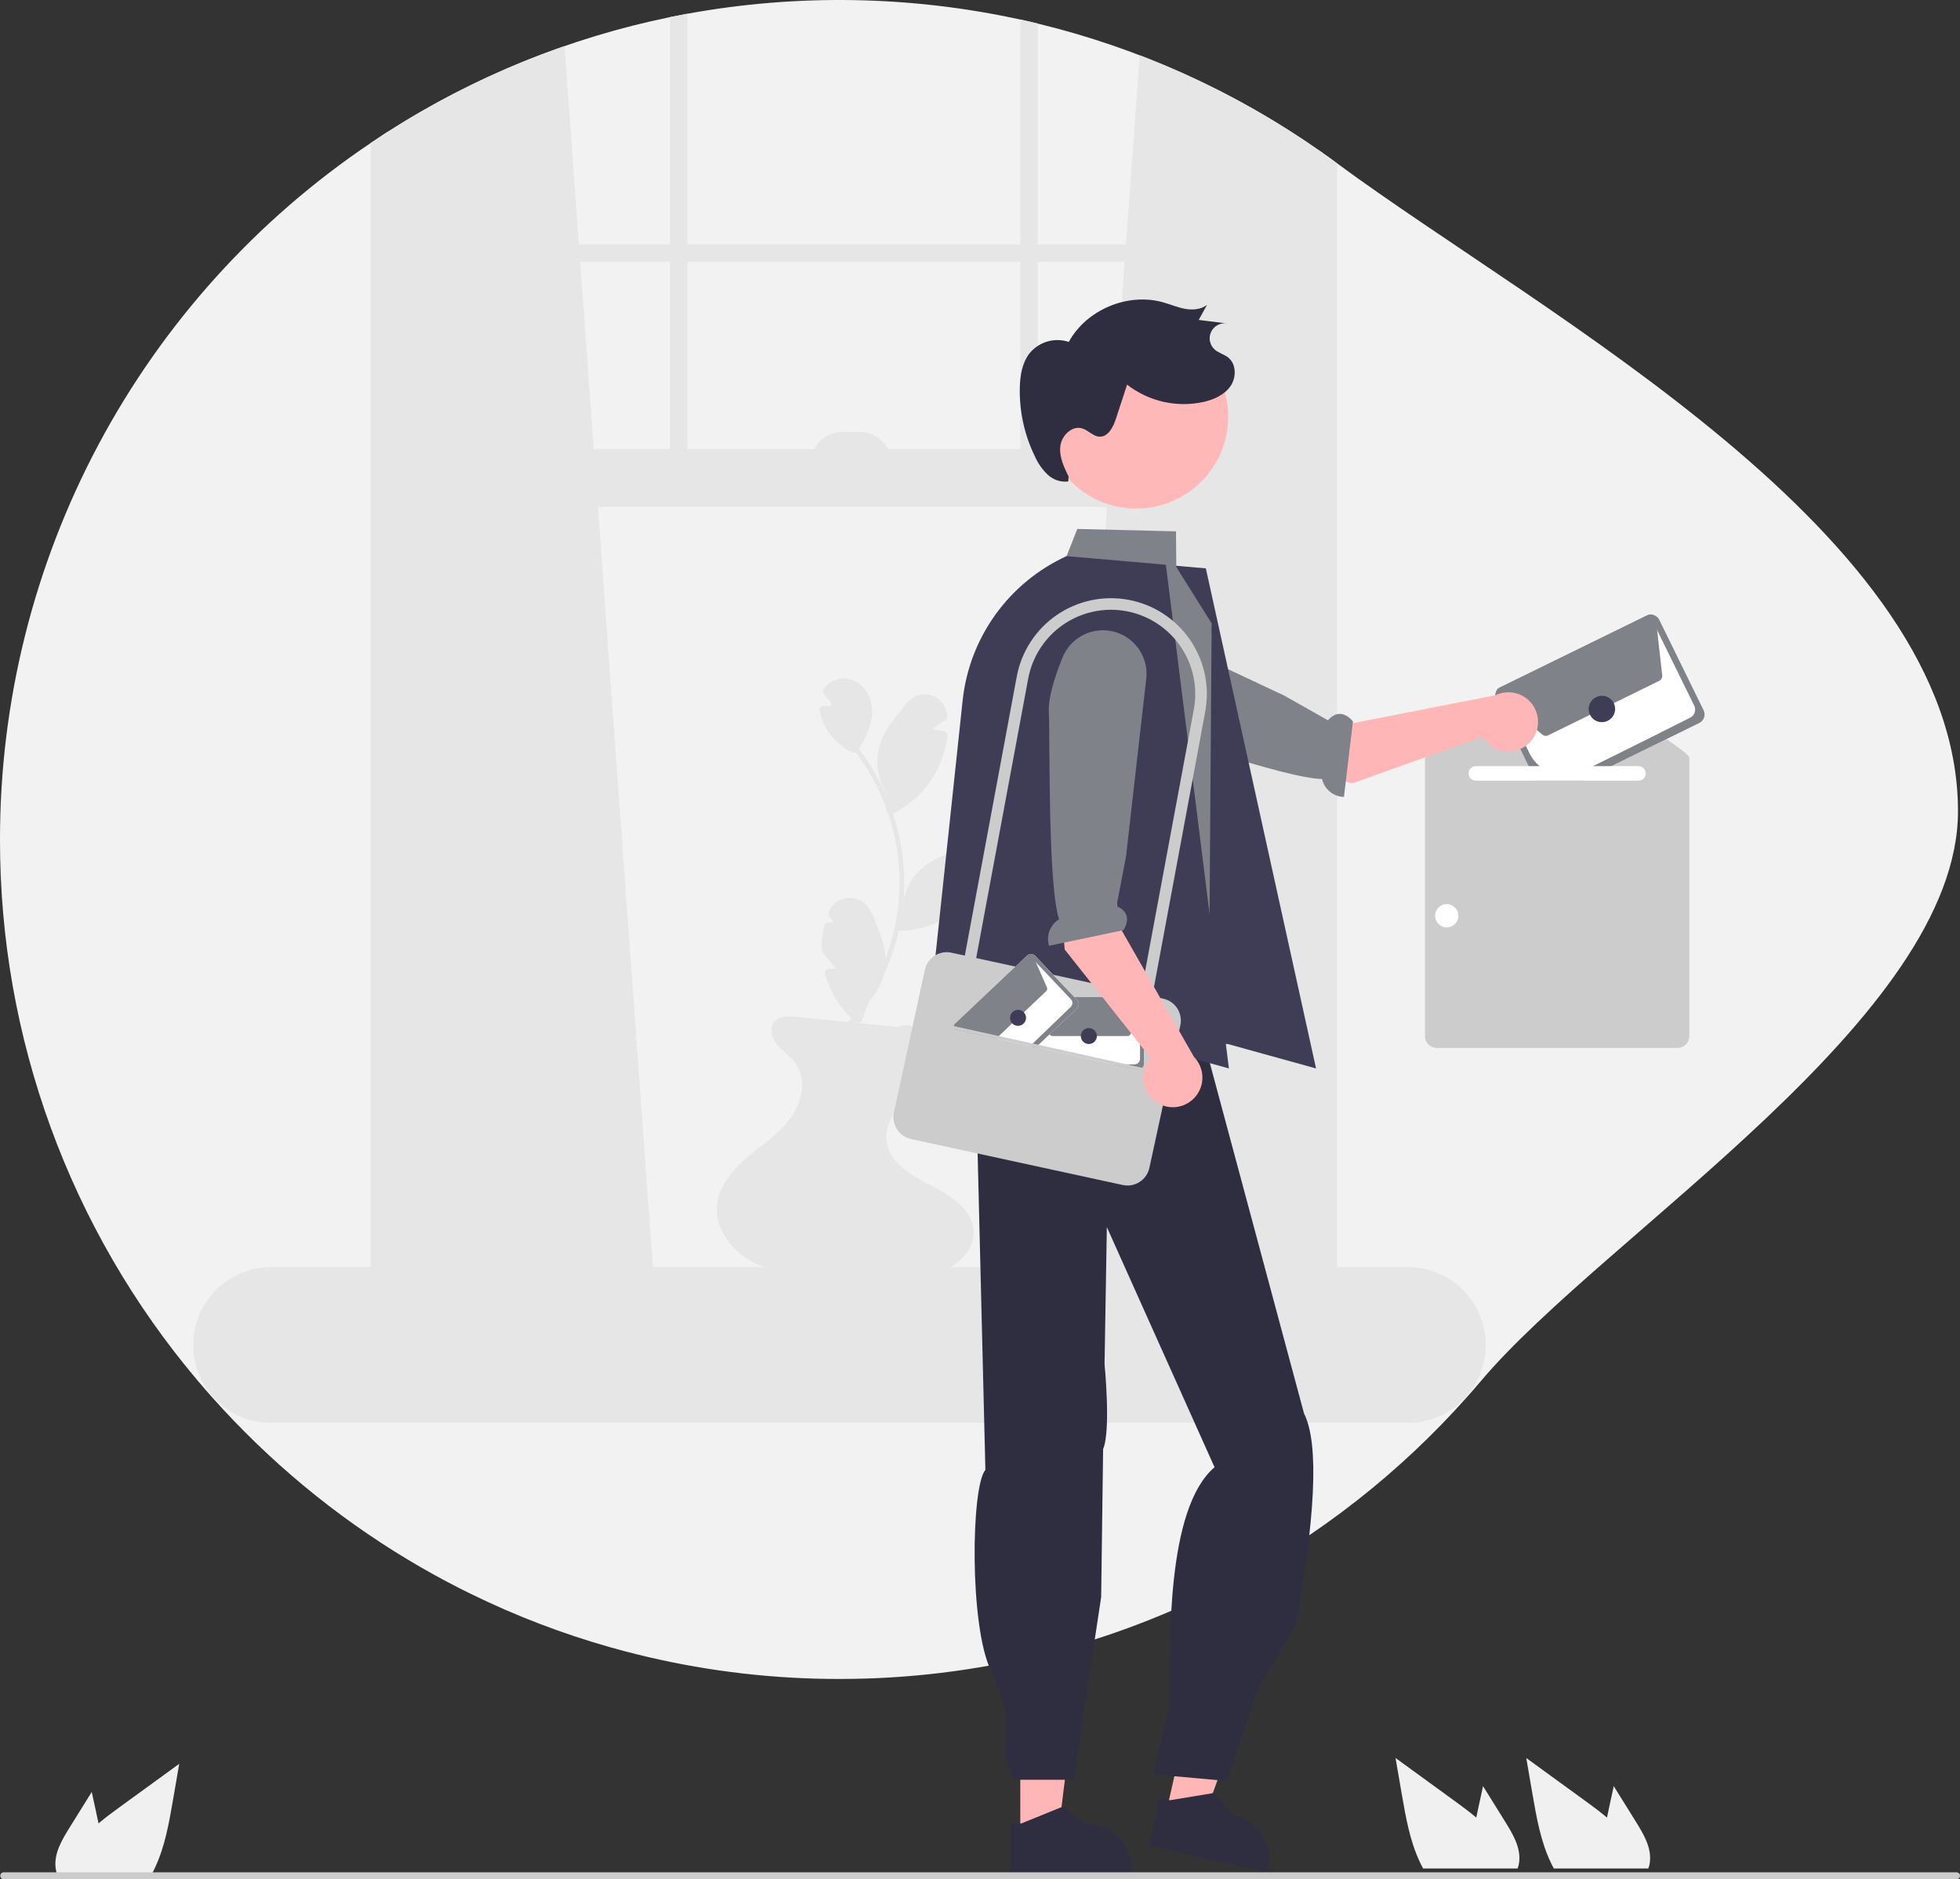 <svg width="365" height="350" viewBox="0 0 365 350" fill="none" xmlns="http://www.w3.org/2000/svg">
<rect x="0" y="0" width="365" height="350" fill="#333333" stroke="none"/>
<g clip-path="url(#clip0_3_1074)">
<path d="M0 156.352C-0.054 193.259 12.999 228.987 36.832 257.164C37.698 258.192 38.579 259.204 39.477 260.21C50.044 272.096 62.354 282.309 75.985 290.501C79.111 292.378 82.306 294.147 85.57 295.808C85.9 295.976 86.235 296.144 86.565 296.306C86.96 296.506 87.361 296.701 87.761 296.896C96.019 300.939 104.622 304.237 113.466 306.753C114.386 307.013 115.307 307.265 116.23 307.51C127.864 310.589 139.815 312.312 151.845 312.645C152.472 312.661 153.089 312.672 153.684 312.682C153.895 312.688 154.101 312.693 154.306 312.693C154.982 312.699 155.653 312.704 156.329 312.704C169.007 312.713 181.638 311.182 193.946 308.143C195.179 307.84 196.407 307.521 197.629 307.186C204.069 305.428 210.388 303.254 216.546 300.677C219.791 299.325 222.979 297.866 226.11 296.301C226.818 295.944 227.527 295.587 228.225 295.219C228.522 295.073 228.814 294.916 229.106 294.764C245.79 285.957 260.751 274.218 273.273 260.107C274.139 259.139 274.988 258.154 275.827 257.164C298.805 229.946 364.626 189.49 364.626 151.078C364.626 99.423 287.613 58.894 249.002 30.426C248.115 29.772 247.222 29.123 246.319 28.49C246.14 28.365 245.962 28.241 245.783 28.116C229.911 16.996 212.095 8.95 193.259 4.393C192.188 4.128 191.117 3.879 190.035 3.646C169.632 -0.817 148.547 -1.187 128.001 2.559C126.924 2.759 125.848 2.965 124.777 3.187C106.109 7.016 88.305 14.247 72.252 24.519C71.895 24.746 71.538 24.973 71.181 25.211C70.462 25.676 69.743 26.152 69.034 26.634C47.769 40.932 30.349 60.244 18.31 82.866C6.271 105.488 -0.017 130.725 0 156.352Z" fill="#F2F2F2"/>
<path d="M195.91 235.994C195.885 236.326 195.992 236.654 196.207 236.907C196.423 237.161 196.729 237.319 197.06 237.349L245.784 241.675L246.319 241.724V28.49C246.141 28.365 245.962 28.241 245.784 28.116C235.37 20.831 224.106 14.847 212.24 10.295L209.687 45.515L209.455 48.74L206.928 83.667L206.15 94.412L195.91 235.994Z" fill="#E6E6E6"/>
<path d="M72.253 24.519C71.896 24.746 71.539 24.973 71.182 25.211V241.724L72.253 241.626L121.678 237.239L121.586 235.994L111.346 94.412L110.567 83.667L108.041 48.74L107.808 45.515L105.13 8.58C93.584 12.584 82.548 17.933 72.253 24.519Z" fill="#E6E6E6"/>
<path d="M71.181 25.211C70.461 25.676 69.742 26.152 69.033 26.634V244.677C69.033 250.125 72.263 254.691 76.579 255.855C77.285 256.046 78.012 256.142 78.743 256.141H239.291C240.02 256.142 240.746 256.046 241.45 255.855C243.054 255.409 244.508 254.538 245.658 253.334C247.851 250.99 249.049 247.887 249.001 244.677V30.426C248.114 29.772 247.221 29.123 246.318 28.49C246.14 28.365 245.961 28.241 245.783 28.116V244.677C245.784 245.379 245.7 246.079 245.534 246.76C244.771 249.979 242.256 252.338 239.291 252.338H78.743C75.162 252.338 72.252 248.903 72.252 244.677V24.519C71.895 24.746 71.538 24.973 71.181 25.211Z" fill="#E6E6E6"/>
<path d="M247.393 45.517H70.643V48.741H247.393V45.517Z" fill="#E6E6E6"/>
<path d="M193.259 4.393C192.188 4.128 191.117 3.879 190.035 3.646V91.187H193.259V4.393Z" fill="#E6E6E6"/>
<path d="M128.001 2.559C126.925 2.759 125.848 2.965 124.777 3.187V91.187H128.001V2.559Z" fill="#E6E6E6"/>
<path d="M35.988 250.499C35.987 252.349 36.342 254.182 37.032 255.898C37.297 256.563 37.614 257.207 37.979 257.824C38.45 258.628 38.997 259.385 39.612 260.085C40.971 261.634 42.645 262.875 44.522 263.725C46.399 264.575 48.436 265.014 50.496 265.014H262.168C266.016 265.014 269.706 263.485 272.427 260.764C275.147 258.043 276.676 254.352 276.676 250.504C276.676 246.656 275.147 242.965 272.427 240.244C269.706 237.523 266.016 235.994 262.168 235.994H50.496C46.651 235.998 42.963 237.527 40.244 240.246C37.524 242.965 35.993 246.652 35.988 250.499Z" fill="#E6E6E6"/>
<path d="M70.642 94.413L246.318 94.413V83.667L70.642 83.667V94.413Z" fill="#E6E6E6"/>
<path d="M166.002 86.353H150.959C150.959 84.786 151.582 83.282 152.69 82.174C153.798 81.066 155.302 80.443 156.869 80.443H160.092C161.66 80.443 163.163 81.066 164.271 82.174C165.379 83.282 166.002 84.786 166.002 86.353Z" fill="#E6E6E6"/>
<path d="M312.416 195.171H267.54C266.963 195.17 266.41 194.941 266.003 194.533C265.595 194.125 265.366 193.573 265.365 192.996V141.08C265.365 139.994 279.889 131.012 286.134 127.2C287.288 126.483 288.62 126.103 289.979 126.103C291.338 126.103 292.67 126.484 293.824 127.202C300.066 131.012 314.59 139.994 314.59 141.08V192.996C314.589 193.573 314.36 194.125 313.952 194.533C313.545 194.941 312.992 195.17 312.416 195.171Z" fill="#CCCCCC"/>
<path d="M317.257 132.284L309.002 115.453C308.875 115.193 308.686 114.969 308.452 114.799C308.219 114.63 307.947 114.52 307.661 114.479C307.661 114.479 307.661 114.474 307.655 114.479C307.459 114.452 307.26 114.457 307.066 114.495C306.912 114.528 306.764 114.579 306.622 114.647L279.441 127.977L279.403 127.999C279.125 128.142 278.889 128.356 278.72 128.619C278.551 128.882 278.454 129.185 278.44 129.497C278.425 129.795 278.486 130.091 278.618 130.358L283.103 139.501L284.666 142.693L285.997 145.398H294.549L300.066 142.693L316.435 134.664C316.859 134.457 317.185 134.091 317.339 133.644C317.493 133.198 317.464 132.708 317.257 132.284Z" fill="white"/>
<path d="M317.257 132.284L309.002 115.453C308.875 115.193 308.686 114.969 308.452 114.799C308.219 114.63 307.947 114.52 307.661 114.479C307.661 114.479 307.661 114.474 307.655 114.479C307.459 114.452 307.26 114.457 307.066 114.495C306.912 114.528 306.764 114.579 306.622 114.647L279.441 127.977L279.403 127.999C279.125 128.142 278.889 128.356 278.72 128.619C278.551 128.882 278.454 129.185 278.44 129.497C278.425 129.795 278.486 130.091 278.618 130.358L283.103 139.501L284.666 142.693L285.997 145.398H294.549L300.066 142.693L316.435 134.664C316.859 134.457 317.185 134.091 317.339 133.644C317.493 133.198 317.464 132.708 317.257 132.284ZM314.78 133.647C311.88 135.124 304.15 139.008 296.637 142.693C296.539 142.741 296.437 142.79 296.339 142.839C295.566 143.223 295.203 143.396 295.068 143.461C295.192 143.391 295.463 143.25 295.506 143.223C295.49 143.217 295.252 143.326 294.516 143.672C293.256 144.266 291.853 144.49 290.471 144.316C289.089 144.143 287.785 143.58 286.711 142.693C285.929 142.045 285.293 141.239 284.844 140.328L284.147 138.9L280.171 130.796L279.695 129.827C279.661 129.759 279.642 129.684 279.637 129.607C279.632 129.531 279.643 129.454 279.668 129.382C279.693 129.309 279.732 129.243 279.783 129.185C279.834 129.128 279.896 129.082 279.965 129.048L280.046 129.01L307.147 115.712C307.216 115.679 307.291 115.659 307.367 115.654C307.444 115.65 307.52 115.66 307.593 115.685C307.665 115.71 307.732 115.75 307.789 115.801C307.846 115.852 307.893 115.914 307.926 115.983L308.602 117.368L315.515 131.45C315.703 131.84 315.731 132.288 315.593 132.698C315.456 133.108 315.164 133.449 314.78 133.647Z" fill="#80828A"/>
<path d="M288.291 136.961L309.001 126.802C309.184 126.713 309.335 126.569 309.433 126.39C309.531 126.212 309.572 126.007 309.55 125.805L308.372 115.311C308.357 115.183 308.318 115.058 308.255 114.945C308.192 114.832 308.107 114.732 308.006 114.652C307.904 114.572 307.788 114.512 307.663 114.477C307.539 114.442 307.408 114.431 307.28 114.447C307.168 114.46 307.059 114.492 306.958 114.541L279.159 128.117L279.157 128.118C279.01 128.189 278.883 128.295 278.788 128.427C278.692 128.56 278.631 128.714 278.61 128.876C278.589 129.038 278.608 129.203 278.667 129.355C278.725 129.508 278.821 129.643 278.945 129.749L287.212 136.826C287.359 136.952 287.54 137.032 287.732 137.056C287.924 137.079 288.118 137.047 288.291 136.961Z" fill="#80828A"/>
<path d="M299.393 134.246C300.615 133.647 301.123 132.176 300.527 130.96C299.931 129.745 298.457 129.245 297.234 129.845C296.012 130.444 295.505 131.916 296.101 133.131C296.697 134.347 298.171 134.846 299.393 134.246Z" fill="#3F3D56"/>
<path d="M284.39 138.721C283.772 139.232 283.05 139.6 282.274 139.801C281.498 140.001 280.688 140.029 279.9 139.883C279.112 139.737 278.366 139.419 277.714 138.953C277.063 138.487 276.521 137.884 276.127 137.186L251.865 145.891L225.865 139.639L230.572 128.686L250.213 135.024L278.527 129.479C279.743 128.895 281.131 128.778 282.428 129.15C283.725 129.522 284.841 130.356 285.563 131.495C286.286 132.635 286.566 134 286.35 135.331C286.133 136.663 285.436 137.869 284.39 138.721Z" fill="#FFB6B6"/>
<path d="M208.947 134.513C213.674 135.845 239.376 145.034 246.195 145.081C246.407 146.013 246.922 146.848 247.661 147.455C248.399 148.062 249.318 148.405 250.274 148.432L251.954 134.358C249.848 131.933 248.119 133.2 247.303 134.162L239.116 129.532L208.962 115.365C207.655 114.751 206.208 114.497 204.77 114.629C203.332 114.761 201.955 115.274 200.782 116.115C199.781 116.835 198.957 117.772 198.372 118.858C197.787 119.943 197.457 121.147 197.405 122.378C197.354 123.61 197.584 124.837 198.077 125.967C198.57 127.097 199.313 128.1 200.251 128.9C203.184 131.42 206.448 133.808 208.947 134.513Z" fill="#80828A"/>
<path d="M133.576 226.411C134.007 229.587 136.167 232.455 138.944 234.327C139.606 234.775 140.304 235.165 141.031 235.495C141.831 235.856 142.656 236.159 143.5 236.401C147.201 237.482 151.2 237.529 155.091 237.551C159.025 237.576 162.958 237.601 166.89 237.626C169.991 237.644 173.192 237.644 176.056 236.455C176.099 236.439 176.141 236.421 176.182 236.401C178.995 235.186 181.391 232.516 181.323 229.462C181.296 228.386 180.991 227.335 180.439 226.411C180.074 225.79 179.635 225.216 179.131 224.7C177.572 223.083 175.409 221.815 173.383 220.794C170.041 219.116 166.265 216.938 165.288 213.488C165.185 213.125 165.115 212.754 165.079 212.378C164.849 210.006 166.003 207.825 167.472 205.874C167.616 205.68 167.767 205.486 167.921 205.292C168.252 204.878 168.593 204.472 168.931 204.084C169.075 203.919 169.218 203.75 169.366 203.581C170.724 202.007 172.093 200.325 172.808 198.446C173.116 197.659 173.287 196.825 173.314 195.981C173.393 192.93 169.984 189.858 167.404 191.299C166.139 191.176 164.875 191.051 163.61 190.921C162.058 190.767 160.513 190.612 158.964 190.454H158.96C158.612 190.425 158.271 190.389 157.929 190.353C154.706 190.034 151.486 189.711 148.268 189.387C146.838 189.247 145.156 189.193 144.226 190.292C143.212 191.493 143.737 193.39 144.739 194.601C145.742 195.808 147.132 196.664 148.074 197.914C148.646 198.728 149.044 199.652 149.243 200.627C149.441 201.602 149.436 202.608 149.227 203.581C149.126 204.163 148.975 204.736 148.774 205.292C148.423 206.285 147.935 207.224 147.326 208.084C145.214 211.045 142.084 213.086 139.307 215.433C136.526 217.783 133.925 220.765 133.544 224.38C133.533 224.485 133.522 224.592 133.519 224.7C133.478 225.271 133.497 225.844 133.576 226.411Z" fill="#E6E6E6"/>
<path d="M156.172 193.507C158.976 190.737 161.364 187.575 163.262 184.121C165.155 180.685 166.552 176.998 167.414 173.171C168.288 169.286 168.577 165.293 168.273 161.324C167.641 153.239 164.654 145.516 159.681 139.111C159.377 138.722 159.066 138.338 158.748 137.96C158.393 137.538 157.791 138.146 158.143 138.566C163.218 144.652 166.397 152.092 167.288 159.967C167.932 165.985 167.213 172.07 165.184 177.771C163.155 183.473 159.868 188.644 155.567 192.901C155.174 193.289 155.779 193.894 156.172 193.507Z" fill="#E6E6E6"/>
<path d="M160.027 139.838C159.681 139.709 159.341 139.56 159.011 139.395C158.994 139.42 158.978 139.447 158.961 139.472L160.027 139.838Z" fill="#E6E6E6"/>
<path d="M162.383 131.883C162.196 129.863 161.213 127.886 159.34 126.945C158.349 126.392 157.187 126.231 156.083 126.494C154.979 126.756 154.014 127.423 153.377 128.362C153.29 128.518 153.255 128.698 153.277 128.875C153.3 129.052 153.38 129.217 153.504 129.345C153.781 129.687 154.06 130.026 154.337 130.367C154.515 130.586 154.836 130.848 154.789 131.168C154.721 131.631 154.186 131.594 153.766 131.529C153.682 131.5 153.594 131.486 153.505 131.488C153.475 131.483 153.442 131.477 153.417 131.474C153.202 131.476 152.997 131.562 152.845 131.714C152.693 131.866 152.607 132.071 152.605 132.286C152.605 132.358 152.615 132.429 152.634 132.498L152.634 132.502C153.09 134.693 154.228 136.684 155.884 138.19C156.646 138.912 157.504 139.525 158.434 140.011C158.53 140.084 158.64 140.137 158.758 140.166C158.875 140.195 158.997 140.2 159.116 140.181C159.235 140.161 159.349 140.118 159.451 140.053C159.553 139.988 159.64 139.903 159.708 139.804C160.05 139.321 160.36 138.817 160.637 138.295C161.746 136.358 162.594 134.153 162.383 131.883Z" fill="#E6E6E6"/>
<path d="M175.841 136.197C175.139 136.088 174.438 135.979 173.736 135.87C174.417 135.196 175.181 134.611 176.01 134.129C176.133 134.059 176.235 133.957 176.306 133.834C176.377 133.711 176.413 133.571 176.411 133.429C176.241 131.878 175.564 130.49 174.105 129.774C173.45 129.443 172.72 129.288 171.987 129.323C171.253 129.359 170.542 129.583 169.921 129.975C169.185 130.557 168.542 131.246 168.013 132.02C167.314 132.878 166.611 133.735 165.964 134.633C164.664 136.334 163.813 138.334 163.488 140.45C163.189 142.791 163.628 145.167 164.742 147.247C164.834 148.442 164.925 149.637 165.016 150.832C165.019 150.974 165.059 151.112 165.131 151.233C165.204 151.355 165.306 151.456 165.429 151.526C165.552 151.597 165.69 151.634 165.832 151.635C165.973 151.637 166.113 151.601 166.237 151.533C169.026 150.165 171.425 148.113 173.208 145.568C174.991 143.023 176.102 140.069 176.437 136.979C176.437 136.801 176.379 136.628 176.271 136.487C176.164 136.345 176.012 136.243 175.841 136.197Z" fill="#E6E6E6"/>
<path d="M166.535 173.345C166.815 173.36 167.096 173.367 167.372 173.363C169.763 173.348 172.126 172.845 174.316 171.884C176.505 170.923 178.476 169.525 180.106 167.775C181.425 166.33 182.487 164.668 183.243 162.863C183.217 162.86 183.196 162.856 183.171 162.852C182.007 162.673 180.839 162.489 179.675 162.31C180.911 160.698 182.554 159.446 184.435 158.68C184.69 157.056 184.709 155.404 184.493 153.775C181.863 158.062 175.715 158.407 171.831 161.598C169.979 163.142 168.716 165.279 168.256 167.646C168.142 168.231 168.08 168.825 168.073 169.421C168.069 169.565 168.069 169.705 168.073 169.845L167.987 170.039L166.535 173.345Z" fill="#E6E6E6"/>
<path d="M163.43 172.677C162.556 170.597 161.88 168.103 159.468 167.394C158.433 167.095 157.323 167.197 156.36 167.681C155.397 168.165 154.652 168.994 154.273 170.003C154.236 170.142 154.235 170.288 154.272 170.426C154.308 170.565 154.381 170.691 154.482 170.793C154.752 171.124 155.021 171.455 155.29 171.787C154.957 171.801 154.623 171.805 154.287 171.794C154.11 171.795 153.938 171.854 153.797 171.961C153.655 172.069 153.553 172.219 153.505 172.389C153.209 173.605 153.038 174.847 152.992 176.097C152.91 176.555 152.992 177.027 153.225 177.43C153.59 177.936 153.985 178.421 154.407 178.882C154.822 179.392 155.236 179.902 155.65 180.412C155.248 180.43 154.843 180.428 154.438 180.407C154.313 180.409 154.191 180.438 154.079 180.494C153.968 180.55 153.871 180.631 153.796 180.73C153.72 180.829 153.668 180.944 153.644 181.066C153.62 181.188 153.624 181.314 153.655 181.435C154.633 184.852 156.562 187.922 159.218 190.284C159.319 190.381 159.444 190.451 159.581 190.486C159.717 190.521 159.86 190.52 159.996 190.484C160.132 190.449 160.256 190.378 160.358 190.281C160.459 190.183 160.533 190.061 160.574 189.926C160.619 189.799 160.678 189.669 160.71 189.539C160.716 189.519 160.722 189.499 160.73 189.479C160.708 189.514 160.677 189.562 160.639 189.618C160.691 189.541 160.735 189.458 160.771 189.373C160.845 189.203 160.898 189.021 160.961 188.848C161.218 188.136 161.475 187.425 161.732 186.713C161.761 186.633 161.787 186.551 161.819 186.472C161.844 186.47 161.869 186.463 161.891 186.452C162.118 186.347 162.369 185.907 162.528 185.704C162.75 185.42 162.962 185.13 163.157 184.826C163.879 183.69 164.392 182.432 164.67 181.115C165.301 178.173 164.572 175.397 163.43 172.677Z" fill="#E6E6E6"/>
<path d="M160.73 189.48C160.774 189.368 160.835 189.311 160.73 189.48V189.48Z" fill="#E6E6E6"/>
<path d="M12.914 340.454L17.085 333.75L17.918 337.581C18.064 338.252 18.21 338.933 18.345 339.61C19.53 338.598 20.79 337.662 22.023 336.764C25.81 334.016 29.595 331.264 33.377 328.508L32.193 335.379C31.463 339.61 30.7 343.927 28.893 347.795C28.693 348.233 28.477 348.666 28.244 349.088H10.642C10.5 348.696 10.402 348.29 10.35 347.876C10.345 347.849 10.344 347.822 10.345 347.795C10.069 345.171 11.518 342.699 12.914 340.454Z" fill="#F0F0F0"/>
<path d="M280.348 339.371L276.178 332.668L275.345 336.499C275.199 337.17 275.053 337.851 274.917 338.528C273.733 337.516 272.472 336.58 271.239 335.682C267.453 332.933 263.668 330.182 259.885 327.426L261.069 334.297C261.8 338.528 262.562 342.845 264.369 346.713C264.569 347.151 264.786 347.584 265.018 348.006H282.62C282.762 347.614 282.86 347.208 282.912 346.794C282.917 346.767 282.919 346.74 282.918 346.713C283.194 344.089 281.744 341.617 280.348 339.371Z" fill="#F0F0F0"/>
<path d="M304.69 339.371L300.519 332.668L299.686 336.499C299.54 337.17 299.394 337.851 299.259 338.528C298.074 337.516 296.814 336.58 295.581 335.682C291.794 332.933 288.01 330.182 284.227 327.426L285.411 334.297C286.141 338.528 286.904 342.845 288.711 346.713C288.911 347.151 289.127 347.584 289.36 348.006H306.962C307.104 347.614 307.202 347.208 307.254 346.794C307.259 346.767 307.26 346.74 307.259 346.713C307.535 344.089 306.086 341.617 304.69 339.371Z" fill="#F0F0F0"/>
<path d="M305.123 142.693H274.831C274.472 142.693 274.128 142.835 273.875 143.089C273.621 143.342 273.479 143.686 273.479 144.045C273.479 144.404 273.621 144.748 273.875 145.002C274.128 145.255 274.472 145.398 274.831 145.398H305.123C305.482 145.398 305.826 145.255 306.079 145.002C306.333 144.748 306.475 144.404 306.475 144.045C306.475 143.686 306.333 143.342 306.079 143.089C305.826 142.835 305.482 142.693 305.123 142.693Z" fill="white"/>
<path d="M269.422 172.719C270.617 172.719 271.585 171.75 271.585 170.555C271.585 169.359 270.617 168.391 269.422 168.391C268.227 168.391 267.258 169.359 267.258 170.555C267.258 171.75 268.227 172.719 269.422 172.719Z" fill="white"/>
<path d="M224.557 105.856L206.062 104.254L199.673 113.13L192.1 191.576L228.687 194.461L245.081 198.997L224.557 105.856Z" fill="#3F3D56"/>
<path d="M190.005 341.909L197.02 341.909L200.358 314.845L190.004 314.845L190.005 341.909Z" fill="#FFB6B6"/>
<path d="M188.215 339.619L190.19 339.619L197.899 336.483L202.031 339.618C204.366 339.618 206.606 340.546 208.257 342.197C209.909 343.849 210.836 346.089 210.836 348.424V348.71L188.215 348.711L188.215 339.619Z" fill="#2F2E41"/>
<path d="M217.191 337.488L224.035 339.033L233.251 313.369L223.151 311.089L217.191 337.488Z" fill="#FFB6B6"/>
<path d="M215.949 334.859L217.876 335.294L226.086 333.934L229.426 337.902C231.704 338.417 233.685 339.815 234.932 341.79C236.179 343.765 236.59 346.154 236.076 348.432L236.013 348.711L213.947 343.728L215.949 334.859Z" fill="#2F2E41"/>
<path d="M181.118 176.454C177.829 186.376 178.177 197.145 181.909 208.704L183.504 273.784C180.867 276.687 180.463 302.664 184.526 311.14C189.952 322.458 184.962 323.971 188.798 331.48H199.922L205.063 297.461L205.429 269.887C206.907 266.388 205.694 254.076 205.694 254.076L206.121 228.545L226.178 273.269C217.091 281.048 217.909 306.176 217.759 317.322L214.78 330.473L228.471 331.698L234.512 313.862L241.305 302.871C244.767 283.397 245.793 269.101 242.842 263.261L222.707 188.338L181.118 176.454Z" fill="#2F2E41"/>
<path d="M178.888 176.984C178.927 177.78 179.091 178.565 179.375 179.31C179.408 179.402 179.44 179.488 179.478 179.58C180.145 181.176 181.331 182.501 182.843 183.34C183.288 183.591 183.757 183.796 184.244 183.952L188.457 184.628L224.694 190.422L226.15 186.046L223.407 179.185L225.225 173.288L225.636 116.147V116.104L219.053 105.603L218.998 98.965L200.618 98.515L198.622 103.579L194.678 105.938C185.937 111.164 182.789 120.735 182.978 130.922C185.991 142.592 183.773 155.565 181.528 169.474L179.694 173.142C179.1 174.332 178.823 175.655 178.888 176.984Z" fill="#80828A"/>
<path opacity="0.2" d="M178.889 176.984C178.927 177.78 179.091 178.565 179.376 179.31L182.843 183.34C183.288 183.591 183.757 183.796 184.244 183.952L188.458 184.628L182.361 173.164L195.76 143.825L178.889 176.984Z" fill="black"/>
<path d="M217.117 105.181L198.621 103.579C193.339 105.995 188.776 109.744 185.382 114.459C181.988 119.173 179.88 124.691 179.265 130.468L173.168 187.789L212.46 194.461L228.854 198.997L217.117 105.181Z" fill="#3F3D56"/>
<path d="M194.641 79.932C195.257 84.428 197.633 88.495 201.246 91.24C204.859 93.985 209.414 95.183 213.909 94.571C218.405 93.959 222.474 91.587 225.222 87.976C227.971 84.365 229.173 79.811 228.565 75.314L228.532 75.071C227.823 70.634 225.398 66.654 221.781 63.99C218.165 61.325 213.645 60.189 209.198 60.827C204.752 61.464 200.734 63.825 198.011 67.399C195.289 70.973 194.08 75.474 194.646 79.931L194.641 79.932Z" fill="#FFB8B8"/>
<path d="M198.999 88.75C198.12 86.964 197.217 85.047 197.464 83.072C197.711 81.096 199.648 79.208 201.549 79.795C202.687 80.146 203.546 81.269 204.735 81.327C206.371 81.406 207.309 79.534 207.818 77.977L209.892 71.637C211.883 73.189 214.192 74.282 216.655 74.839C219.117 75.395 221.672 75.401 224.137 74.856C226.062 74.416 228.007 73.558 229.137 71.937C230.266 70.317 230.259 67.803 228.71 66.578C227.951 65.977 226.94 65.749 226.214 65.108C225.764 64.71 225.453 64.178 225.329 63.59C225.205 63.002 225.273 62.39 225.523 61.844C225.774 61.298 226.193 60.847 226.72 60.558C227.247 60.269 227.852 60.157 228.448 60.239L223.226 59.587L224.782 56.773C223.661 57.657 222.101 57.775 220.696 57.522C219.292 57.269 217.969 56.691 216.594 56.305C209.997 54.453 202.33 57.673 199.033 63.681C197.748 63.252 196.363 63.223 195.062 63.599C193.76 63.975 192.604 64.737 191.745 65.785C190.348 67.559 189.968 69.927 189.913 72.185C189.812 76.638 190.782 81.049 192.744 85.048C193.306 86.318 194.114 87.464 195.121 88.421C195.628 88.895 196.233 89.252 196.892 89.468C197.552 89.684 198.251 89.753 198.941 89.67" fill="#2F2E41"/>
<path d="M213.163 193.167L178.064 186.634L189.347 126C189.776 123.695 190.655 121.497 191.933 119.532C193.211 117.567 194.864 115.872 196.797 114.546C198.73 113.219 200.905 112.287 203.198 111.801C205.492 111.315 207.858 111.286 210.163 111.715C212.467 112.144 214.665 113.023 216.63 114.301C218.595 115.579 220.289 117.232 221.616 119.165C222.942 121.099 223.874 123.274 224.36 125.568C224.846 127.861 224.875 130.228 224.446 132.533L213.163 193.167ZM180.587 184.903L211.432 190.644L222.319 132.137C222.697 130.111 222.672 128.031 222.246 126.014C221.82 123.998 221.001 122.085 219.835 120.385C218.67 118.686 217.181 117.232 215.454 116.108C213.726 114.984 211.794 114.212 209.769 113.834C207.743 113.457 205.662 113.483 203.646 113.91C201.63 114.338 199.718 115.158 198.019 116.325C196.321 117.491 194.868 118.981 193.745 120.709C192.622 122.437 191.851 124.37 191.475 126.396L180.587 184.903Z" fill="#CCCCCC"/>
<path d="M169.658 212.143L209.083 220.706C211.334 221.194 213.554 219.766 214.043 217.515L219.808 190.961C220.297 188.711 218.869 186.49 216.618 186.001L177.193 177.439C174.942 176.95 172.722 178.378 172.233 180.629L166.468 207.183C165.979 209.434 167.407 211.655 169.658 212.143Z" fill="#CCCCCC"/>
<path d="M192.496 186.78V194.96L192.913 195.052L193.421 195.165L207.453 198.276H207.464L211.759 199.228H211.943C212.091 199.229 212.239 199.199 212.375 199.14C212.512 199.081 212.636 198.995 212.738 198.887C212.923 198.687 213.025 198.424 213.024 198.152V186.78C213.026 186.613 212.987 186.448 212.912 186.3C212.836 186.151 212.727 186.022 212.592 185.925C212.571 185.902 212.547 185.882 212.521 185.865C212.441 185.819 212.356 185.781 212.267 185.752C212.259 185.747 212.249 185.745 212.24 185.746C212.238 185.744 212.235 185.743 212.233 185.742C212.23 185.741 212.227 185.74 212.224 185.741C212.132 185.717 212.038 185.704 211.943 185.703H193.556C193.334 185.702 193.117 185.774 192.94 185.909C192.802 186.008 192.69 186.139 192.613 186.29C192.536 186.442 192.496 186.61 192.496 186.78Z" fill="white"/>
<path d="M192.496 186.78V194.96L192.913 195.052L193.421 195.165C193.371 195.008 193.331 194.847 193.302 194.684C193.292 194.65 193.285 194.616 193.28 194.581C193.241 194.347 193.222 194.11 193.221 193.872V186.78C193.222 186.686 193.26 186.596 193.327 186.53C193.394 186.464 193.484 186.428 193.578 186.428H211.943C212.036 186.428 212.127 186.464 212.194 186.53C212.26 186.596 212.299 186.686 212.3 186.78V197.232C212.297 197.495 212.192 197.746 212.008 197.933C211.823 198.12 211.572 198.227 211.31 198.233C210.936 198.238 210.444 198.244 209.86 198.249C209.178 198.26 208.367 198.271 207.464 198.276L211.759 199.228H211.943C212.091 199.229 212.239 199.199 212.375 199.14C212.512 199.081 212.636 198.995 212.738 198.887C212.923 198.687 213.025 198.424 213.024 198.152V186.78C213.026 186.613 212.987 186.448 212.912 186.3C212.836 186.151 212.727 186.022 212.592 185.925C212.571 185.902 212.547 185.882 212.521 185.865C212.441 185.819 212.356 185.781 212.267 185.752C212.259 185.747 212.249 185.745 212.24 185.746C212.238 185.744 212.235 185.743 212.233 185.742C212.23 185.741 212.227 185.74 212.224 185.741C212.132 185.717 212.038 185.704 211.943 185.703H193.556C193.334 185.702 193.117 185.774 192.94 185.909C192.802 186.008 192.69 186.139 192.613 186.29C192.536 186.442 192.496 186.61 192.496 186.78ZM192.496 194.175V194.402L193.28 194.581C193.241 194.347 193.222 194.11 193.221 193.872V193.483C192.983 193.721 192.74 193.948 192.496 194.175Z" fill="#80828A"/>
<path d="M196 192.961H209.993C210.117 192.961 210.237 192.923 210.339 192.852C210.44 192.781 210.517 192.681 210.559 192.565L212.72 186.535C212.746 186.461 212.758 186.382 212.754 186.304C212.75 186.225 212.73 186.148 212.696 186.078C212.662 186.007 212.615 185.943 212.557 185.891C212.498 185.838 212.43 185.798 212.356 185.772C212.291 185.749 212.224 185.737 212.155 185.737L193.388 185.704H193.387C193.288 185.703 193.191 185.728 193.103 185.774C193.016 185.821 192.941 185.888 192.886 185.971C192.832 186.054 192.798 186.148 192.79 186.247C192.781 186.346 192.796 186.445 192.836 186.536L195.448 192.6C195.495 192.707 195.572 192.799 195.67 192.863C195.768 192.927 195.883 192.961 196 192.961Z" fill="#80828A"/>
<path d="M202.771 194.448C203.596 194.448 204.266 193.783 204.266 192.961C204.266 192.14 203.596 191.474 202.771 191.474C201.945 191.474 201.275 192.14 201.275 192.961C201.275 193.783 201.945 194.448 202.771 194.448Z" fill="#3F3D56"/>
<path d="M177.609 191.665L177.956 191.741L178.626 191.887L185.523 193.418L191.83 194.814L192.496 194.96L192.912 195.052L193.302 194.684L193.388 194.603L195.465 192.633L200.556 187.813C200.741 187.638 200.859 187.402 200.886 187.148C200.914 186.894 200.851 186.639 200.707 186.428C200.678 186.376 200.641 186.329 200.599 186.287L200.058 185.714L200.047 185.703L192.782 178.031C192.665 177.907 192.52 177.813 192.359 177.757C192.198 177.7 192.026 177.683 191.857 177.707C191.839 177.706 191.821 177.708 191.803 177.712C191.687 177.735 191.576 177.777 191.473 177.837C191.395 177.879 191.322 177.932 191.257 177.994L177.918 190.626L177.907 190.637C177.773 190.766 177.675 190.928 177.626 191.108C177.609 191.151 177.604 191.189 177.593 191.221C177.571 191.369 177.577 191.519 177.609 191.665Z" fill="white"/>
<path d="M177.609 191.665L177.956 191.741L178.626 191.887L178.399 191.649C178.353 191.599 178.322 191.536 178.31 191.469C178.299 191.402 178.307 191.333 178.334 191.27C178.352 191.225 178.38 191.184 178.415 191.151L191.755 178.518C191.788 178.486 191.828 178.461 191.871 178.444C191.914 178.427 191.961 178.419 192.007 178.421C192.053 178.422 192.099 178.433 192.141 178.453C192.183 178.472 192.221 178.5 192.252 178.535L192.901 179.216L199.041 185.703L199.052 185.714L199.441 186.125C199.525 186.213 199.591 186.316 199.636 186.428C199.711 186.613 199.73 186.816 199.689 187.012C199.649 187.207 199.551 187.386 199.409 187.526C198.592 188.321 196.991 189.874 195.065 191.714C194.476 192.287 193.861 192.877 193.221 193.483C192.983 193.721 192.739 193.948 192.496 194.175C192.431 194.24 192.366 194.305 192.301 194.359C192.144 194.516 191.987 194.662 191.83 194.814L192.496 194.96L192.912 195.052L193.302 194.684L193.388 194.603L195.465 192.633L200.556 187.813C200.741 187.638 200.859 187.402 200.886 187.148C200.914 186.894 200.851 186.639 200.707 186.428C200.678 186.376 200.641 186.329 200.599 186.287L200.058 185.714L200.047 185.703L192.782 178.031C192.665 177.907 192.52 177.813 192.359 177.757C192.198 177.7 192.026 177.683 191.857 177.707C191.839 177.706 191.821 177.708 191.803 177.712C191.687 177.735 191.576 177.777 191.473 177.837C191.395 177.879 191.322 177.932 191.257 177.994L177.918 190.626L177.907 190.637C177.773 190.766 177.675 190.928 177.626 191.108C177.609 191.151 177.604 191.189 177.593 191.221C177.571 191.369 177.577 191.519 177.609 191.665Z" fill="#80828A"/>
<path d="M177.594 191.194V191.221C177.601 191.363 177.658 191.498 177.757 191.6C177.814 191.659 177.882 191.707 177.957 191.741L178.628 191.887L185.524 193.418L186.006 192.963L188.5 190.599L190.674 188.543L192.497 186.812L192.827 186.504L193.671 185.703L194.828 184.605C194.919 184.52 194.981 184.41 195.006 184.289C195.031 184.168 195.018 184.042 194.969 183.928L192.903 179.216L192.394 178.064C192.349 177.959 192.274 177.87 192.179 177.807C192.084 177.743 191.973 177.709 191.859 177.707C191.84 177.706 191.822 177.708 191.805 177.712C191.735 177.713 191.667 177.73 191.604 177.761C191.558 177.78 191.514 177.805 191.475 177.837C191.458 177.847 191.448 177.864 191.431 177.874L177.919 190.626L177.908 190.637L177.784 190.756C177.695 190.854 177.633 190.973 177.605 191.102C177.596 191.132 177.592 191.163 177.594 191.194Z" fill="#80828A"/>
<path d="M190.607 190.652C191.207 190.084 191.235 189.14 190.67 188.544C190.106 187.948 189.162 187.924 188.562 188.492C187.963 189.06 187.934 190.004 188.499 190.6C189.064 191.197 190.007 191.22 190.607 190.652Z" fill="#3F3D56"/>
<path d="M176.102 191.329L177.611 191.665L177.957 191.741L178.628 191.887L185.525 193.418L191.832 194.814L192.497 194.96L192.914 195.052L193.422 195.165L207.454 198.276H207.465L211.76 199.228L213.788 199.677L218.581 189.923L218.094 189.685L213.491 199.055L212.739 198.887L209.861 198.249L193.39 194.603L193.282 194.581L192.497 194.402L192.302 194.359L186.006 192.963L178.336 191.27L177.627 191.108L177.605 191.102L176.664 190.897L177.194 180.304L176.653 180.282L176.102 191.329Z" fill="#CCCCCC"/>
<path d="M364.999 349.356C364.999 349.441 364.983 349.525 364.951 349.603C364.918 349.681 364.871 349.752 364.811 349.812C364.751 349.872 364.68 349.919 364.602 349.952C364.524 349.984 364.44 350 364.355 350H0.693C0.522 350 0.358 349.932 0.237 349.811C0.117 349.691 0.049 349.527 0.049 349.356C0.049 349.185 0.117 349.022 0.237 348.901C0.358 348.78 0.522 348.712 0.693 348.712H364.355C364.44 348.712 364.524 348.729 364.602 348.761C364.68 348.793 364.751 348.841 364.811 348.9C364.871 348.96 364.918 349.031 364.951 349.11C364.983 349.188 364.999 349.272 364.999 349.356Z" fill="#CCCCCC"/>
<path d="M215.474 205.371C214.793 204.949 214.213 204.382 213.774 203.711C213.336 203.04 213.05 202.282 212.937 201.488C212.823 200.695 212.885 199.886 213.118 199.12C213.351 198.353 213.749 197.646 214.284 197.05L198.274 176.847L195.875 150.21L207.756 151.164L208.039 171.803L222.353 196.857C223.295 197.823 223.85 199.101 223.913 200.449C223.976 201.797 223.542 203.121 222.694 204.17C221.846 205.219 220.643 205.921 219.312 206.143C217.981 206.364 216.616 206.089 215.474 205.371Z" fill="#FFB6B6"/>
<path d="M195.317 132.538C195.568 137.443 195.089 164.738 197.227 171.214C196.412 171.713 195.785 172.468 195.447 173.362C195.109 174.256 195.077 175.237 195.358 176.151L209.227 173.239C210.851 170.468 209.097 169.235 207.924 168.769L209.69 159.53L213.46 126.424C213.623 124.99 213.401 123.537 212.816 122.216C212.231 120.896 211.304 119.756 210.131 118.913C209.129 118.195 207.977 117.714 206.762 117.507C205.547 117.3 204.301 117.372 203.118 117.718C201.935 118.064 200.846 118.674 199.933 119.503C199.021 120.331 198.309 121.357 197.851 122.501C196.402 126.087 195.185 129.944 195.317 132.538Z" fill="#80828A"/>
</g>
<defs>
<clipPath id="clip0_3_1074">
<rect width="365" height="350" fill="white"/>
</clipPath>
</defs>
</svg>
